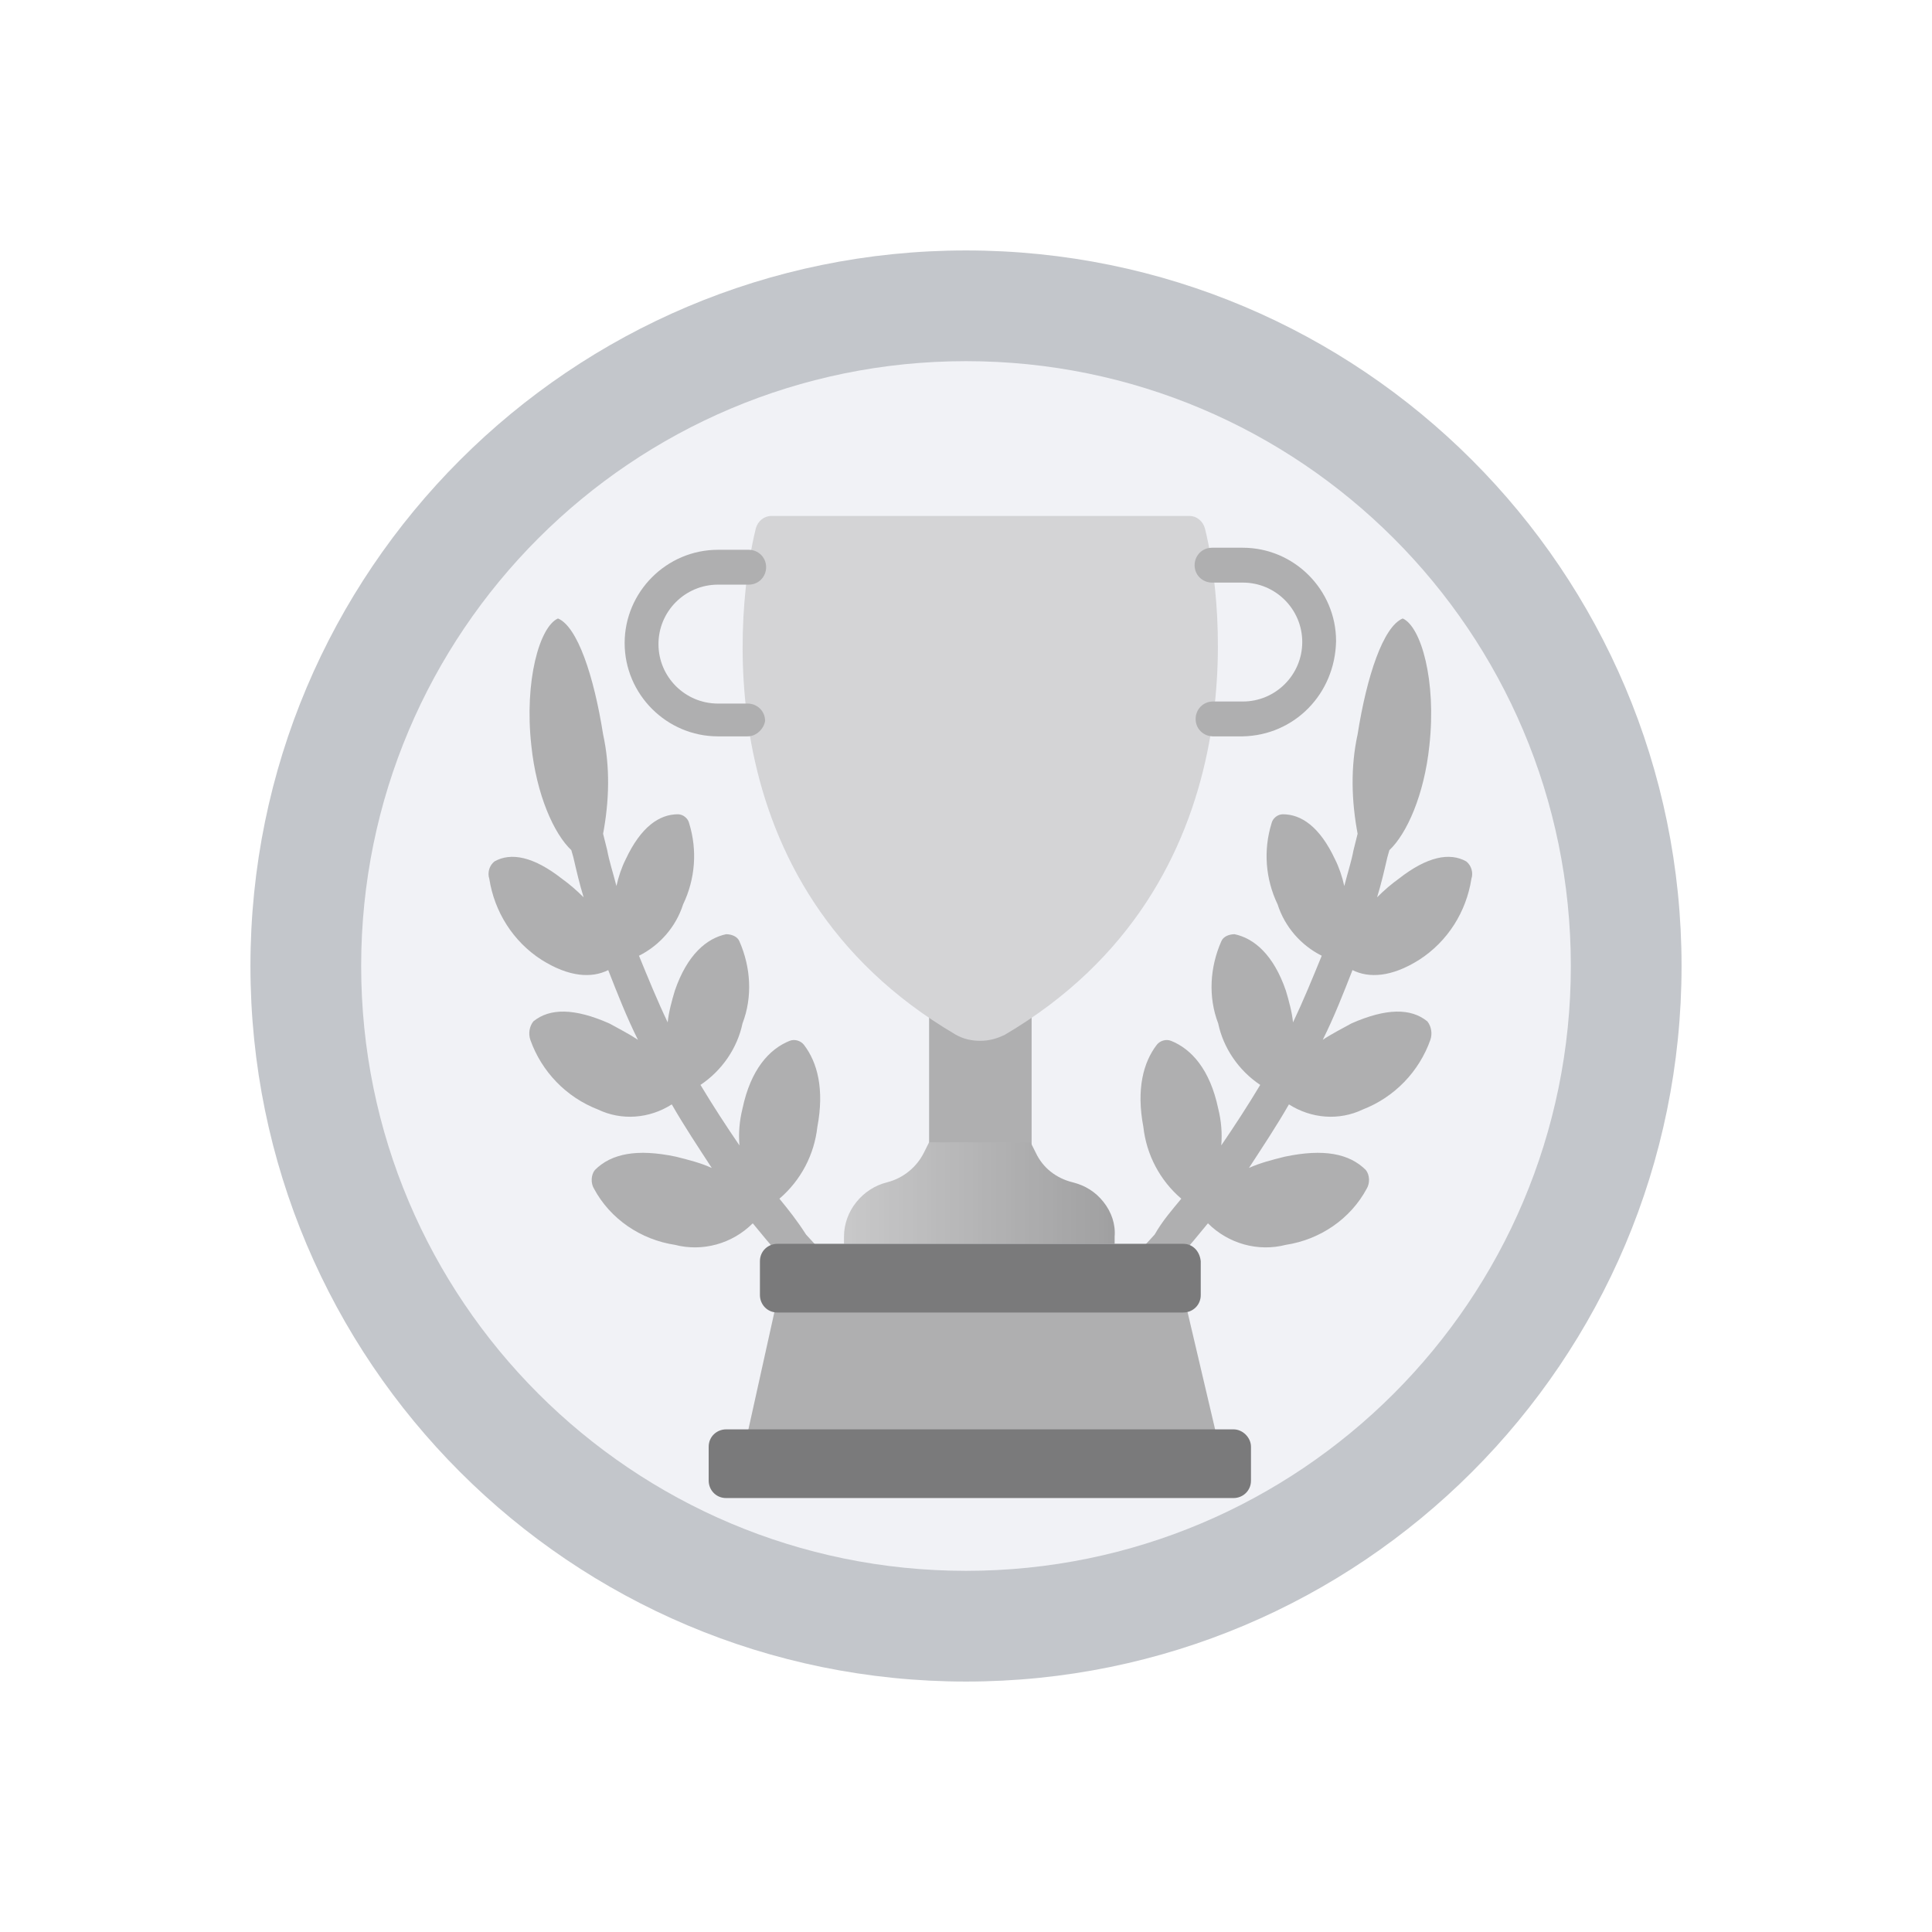 <svg width="216" height="216" viewBox="0 0 216 216" fill="none" xmlns="http://www.w3.org/2000/svg">
	<g filter="url(#filter0_d)">
		<path d="M108 174C152.183 174 188 138.183 188 94C188 49.817 152.183 14 108 14C63.817 14 28 49.817 28 94C28 138.183 63.817 174 108 174Z" fill="#C3C6CB" />
		<path d="M108.001 161.621C145.347 161.621 175.622 131.346 175.622 94C175.622 56.653 145.347 26.378 108.001 26.378C70.654 26.378 40.379 56.653 40.379 94C40.379 131.346 70.654 161.621 108.001 161.621Z" fill="#F1F2F6" />
		<g opacity="0.7">
			<path d="M113.159 98.584H106.053H103.875V114.859H106.053H113.159H115.336V98.584H113.159Z" fill="#939393" />
			<path d="M134.707 45.06C134.478 44.258 133.79 43.685 132.988 43.685H86.225C85.423 43.685 84.735 44.258 84.506 45.06C82.443 53.312 78.317 84.945 106.856 101.679C107.658 102.137 108.575 102.366 109.606 102.366C110.523 102.366 111.44 102.137 112.357 101.679C140.781 84.945 136.77 53.197 134.707 45.06Z" fill="#C7C7C9" />
			<path d="M132.297 130.676H127.483H91.838H87.024L83.242 147.753H88.973H130.577H136.308L132.297 130.676Z" fill="#939393" />
			<path d="M137.912 145.805H81.179C80.147 145.805 79.231 146.607 79.231 147.753V151.535C79.231 152.567 80.033 153.484 81.179 153.484H137.912C138.944 153.484 139.861 152.681 139.861 151.535V147.753C139.861 146.722 138.944 145.805 137.912 145.805Z" fill="#474747" />
			<path d="M123.357 120.36C122.44 119.214 121.294 118.527 119.918 118.183C118.084 117.724 116.594 116.578 115.792 114.859L115.219 113.713H103.872L103.299 114.859C102.497 116.464 101.007 117.724 99.173 118.183C96.422 118.87 94.359 121.392 94.359 124.257V125.06H124.617V124.257C124.732 122.882 124.273 121.507 123.357 120.36Z" fill="url(#paint0_linear)" />
			<path d="M83.59 68.326H80.266C74.535 68.326 69.836 63.627 69.836 57.897C69.836 52.166 74.535 47.467 80.266 47.467H83.704C84.736 47.467 85.653 48.269 85.653 49.415C85.653 50.447 84.85 51.364 83.704 51.364H80.266C76.598 51.364 73.618 54.344 73.618 58.011C73.618 61.679 76.598 64.659 80.266 64.659H83.59C84.621 64.659 85.538 65.461 85.538 66.607C85.423 67.409 84.621 68.326 83.59 68.326Z" fill="#939393" />
			<path d="M138.945 68.326H135.622C134.59 68.326 133.673 67.524 133.673 66.378C133.673 65.346 134.475 64.429 135.622 64.429H138.945C142.613 64.429 145.593 61.449 145.593 57.782C145.593 54.114 142.613 51.134 138.945 51.134H135.507C134.475 51.134 133.559 50.332 133.559 49.186C133.559 48.154 134.361 47.237 135.507 47.237H138.945C144.676 47.237 149.375 51.936 149.375 57.667C149.261 63.627 144.676 68.212 138.945 68.326Z" fill="#939393" />
			<path d="M87.141 120.016C89.547 117.953 91.037 115.088 91.381 111.994C92.183 107.753 91.381 104.773 89.891 102.825C89.547 102.366 88.86 102.137 88.287 102.366C85.995 103.283 83.931 105.575 83.014 109.931C82.671 111.306 82.556 112.681 82.671 114.057C81.181 111.879 79.691 109.587 78.315 107.294C80.722 105.69 82.441 103.168 83.014 100.418C84.16 97.438 83.931 94.114 82.671 91.249C82.441 90.676 81.754 90.446 81.181 90.446C79.003 90.905 76.825 92.739 75.45 96.75C75.106 97.896 74.762 99.157 74.648 100.303C73.502 97.896 72.47 95.375 71.439 92.853C73.731 91.707 75.565 89.644 76.367 87.123C77.742 84.257 77.972 81.048 77.055 78.068C76.94 77.495 76.367 77.037 75.794 77.037C73.731 77.037 71.668 78.412 69.949 82.08C69.49 82.996 69.146 84.028 68.917 85.059C68.573 83.684 68.115 82.309 67.885 81.048L67.427 79.214C68.115 75.547 68.229 71.764 67.427 68.097C66.395 61.564 64.562 56.062 62.384 55.145C60.321 56.062 58.602 62.137 59.404 69.358C59.977 74.859 61.926 79.214 63.874 81.048L64.103 81.85C64.447 83.34 64.791 84.83 65.249 86.32C64.447 85.518 63.645 84.83 62.843 84.257C59.633 81.736 57.112 81.277 55.278 82.309C54.705 82.767 54.476 83.57 54.705 84.257C55.278 87.925 57.341 91.249 60.55 93.312C63.645 95.26 66.166 95.375 68 94.458C69.032 97.094 70.063 99.73 71.324 102.251C70.292 101.564 69.146 100.991 68.115 100.418C64.218 98.698 61.467 98.698 59.633 100.188C59.175 100.762 59.06 101.564 59.29 102.251C60.55 105.804 63.301 108.67 66.854 110.045C69.49 111.306 72.585 111.077 75.106 109.472C76.482 111.879 78.086 114.286 79.576 116.578C78.315 116.005 76.94 115.661 75.565 115.317C71.209 114.4 68.344 114.974 66.51 116.807C66.052 117.38 66.052 118.297 66.395 118.87C68.229 122.309 71.668 124.601 75.45 125.174C78.544 125.976 81.868 125.059 84.16 122.767C85.192 124.028 86.224 125.289 87.37 126.549L88.63 127.925L91.381 125.403L90.121 124.028C89.089 122.423 88.172 121.277 87.141 120.016Z" fill="#939393" />
			<path d="M132.069 120.016C129.662 117.953 128.173 115.088 127.829 111.994C127.026 107.753 127.829 104.773 129.319 102.825C129.662 102.366 130.35 102.137 130.923 102.366C133.215 103.283 135.278 105.575 136.195 109.931C136.539 111.306 136.654 112.681 136.539 114.057C138.029 111.879 139.519 109.587 140.894 107.294C138.488 105.69 136.768 103.168 136.195 100.418C135.049 97.438 135.279 94.114 136.539 91.249C136.769 90.676 137.456 90.446 138.029 90.446C140.207 90.905 142.384 92.739 143.76 96.75C144.104 97.896 144.448 99.157 144.562 100.303C145.708 97.896 146.74 95.375 147.771 92.853C145.479 91.707 143.645 89.644 142.843 87.123C141.468 84.257 141.238 81.048 142.155 78.068C142.27 77.495 142.843 77.037 143.416 77.037C145.479 77.037 147.542 78.412 149.261 82.08C149.72 82.996 150.064 84.028 150.293 85.059C150.637 83.684 151.095 82.309 151.324 81.048L151.783 79.214C151.095 75.547 150.98 71.764 151.783 68.097C152.814 61.564 154.648 56.062 156.826 55.145C158.889 56.062 160.608 62.137 159.806 69.358C159.233 74.859 157.284 79.214 155.336 81.048L155.107 81.85C154.763 83.34 154.419 84.83 153.96 86.32C154.763 85.518 155.565 84.83 156.367 84.257C159.576 81.736 162.098 81.277 163.932 82.309C164.505 82.767 164.734 83.57 164.505 84.257C163.932 87.925 161.869 91.249 158.66 93.312C155.565 95.26 153.043 95.375 151.21 94.458C150.178 97.094 149.147 99.73 147.886 102.251C148.918 101.564 150.064 100.991 151.095 100.418C154.992 98.698 157.743 98.698 159.576 100.188C160.035 100.762 160.15 101.564 159.92 102.251C158.66 105.804 155.909 108.67 152.356 110.045C149.72 111.306 146.625 111.077 144.104 109.472C142.728 111.879 141.124 114.286 139.634 116.578C140.895 116.005 142.27 115.661 143.645 115.317C148.001 114.4 150.866 114.974 152.7 116.807C153.158 117.38 153.158 118.297 152.814 118.87C150.98 122.309 147.542 124.601 143.76 125.174C140.665 125.976 137.342 125.059 135.049 122.767C134.018 124.028 132.986 125.289 131.84 126.549L130.579 127.925L127.829 125.403L129.089 124.028C130.006 122.423 131.038 121.277 132.069 120.016Z" fill="#939393" />
			<path d="M132.296 125.06H86.909C85.878 125.06 84.961 125.862 84.961 127.008V130.79C84.961 131.822 85.763 132.739 86.909 132.739H132.296C133.328 132.739 134.245 131.936 134.245 130.79V127.008C134.13 125.862 133.328 125.06 132.296 125.06Z" fill="#474747" />
		</g>
	</g>
	<defs>
		<filter id="filter0_d" x="0" y="0" width="216" height="216" filterUnits="userSpaceOnUse" color-interpolation-filters="sRGB">
			<feFlood flood-opacity="0" result="BackgroundImageFix" />
			<feColorMatrix in="SourceAlpha" type="matrix" values="0 0 0 0 0 0 0 0 0 0 0 0 0 0 0 0 0 0 127 0" />
			<feOffset dy="14" />
			<feGaussianBlur stdDeviation="14" />
			<feColorMatrix type="matrix" values="0 0 0 0 0.18 0 0 0 0 0.357 0 0 0 0 1 0 0 0 0.07 0" />
			<feBlend mode="normal" in2="BackgroundImageFix" result="effect1_dropShadow" />
			<feBlend mode="normal" in="SourceGraphic" in2="effect1_dropShadow" result="shape" />
		</filter>
		<linearGradient id="paint0_linear" x1="94.448" y1="119.339" x2="124.712" y2="119.339" gradientUnits="userSpaceOnUse">
			<stop stop-color="#B7B7B7" />
			<stop offset="1" stop-color="#7D7D7D" />
		</linearGradient>
	</defs>
</svg>
